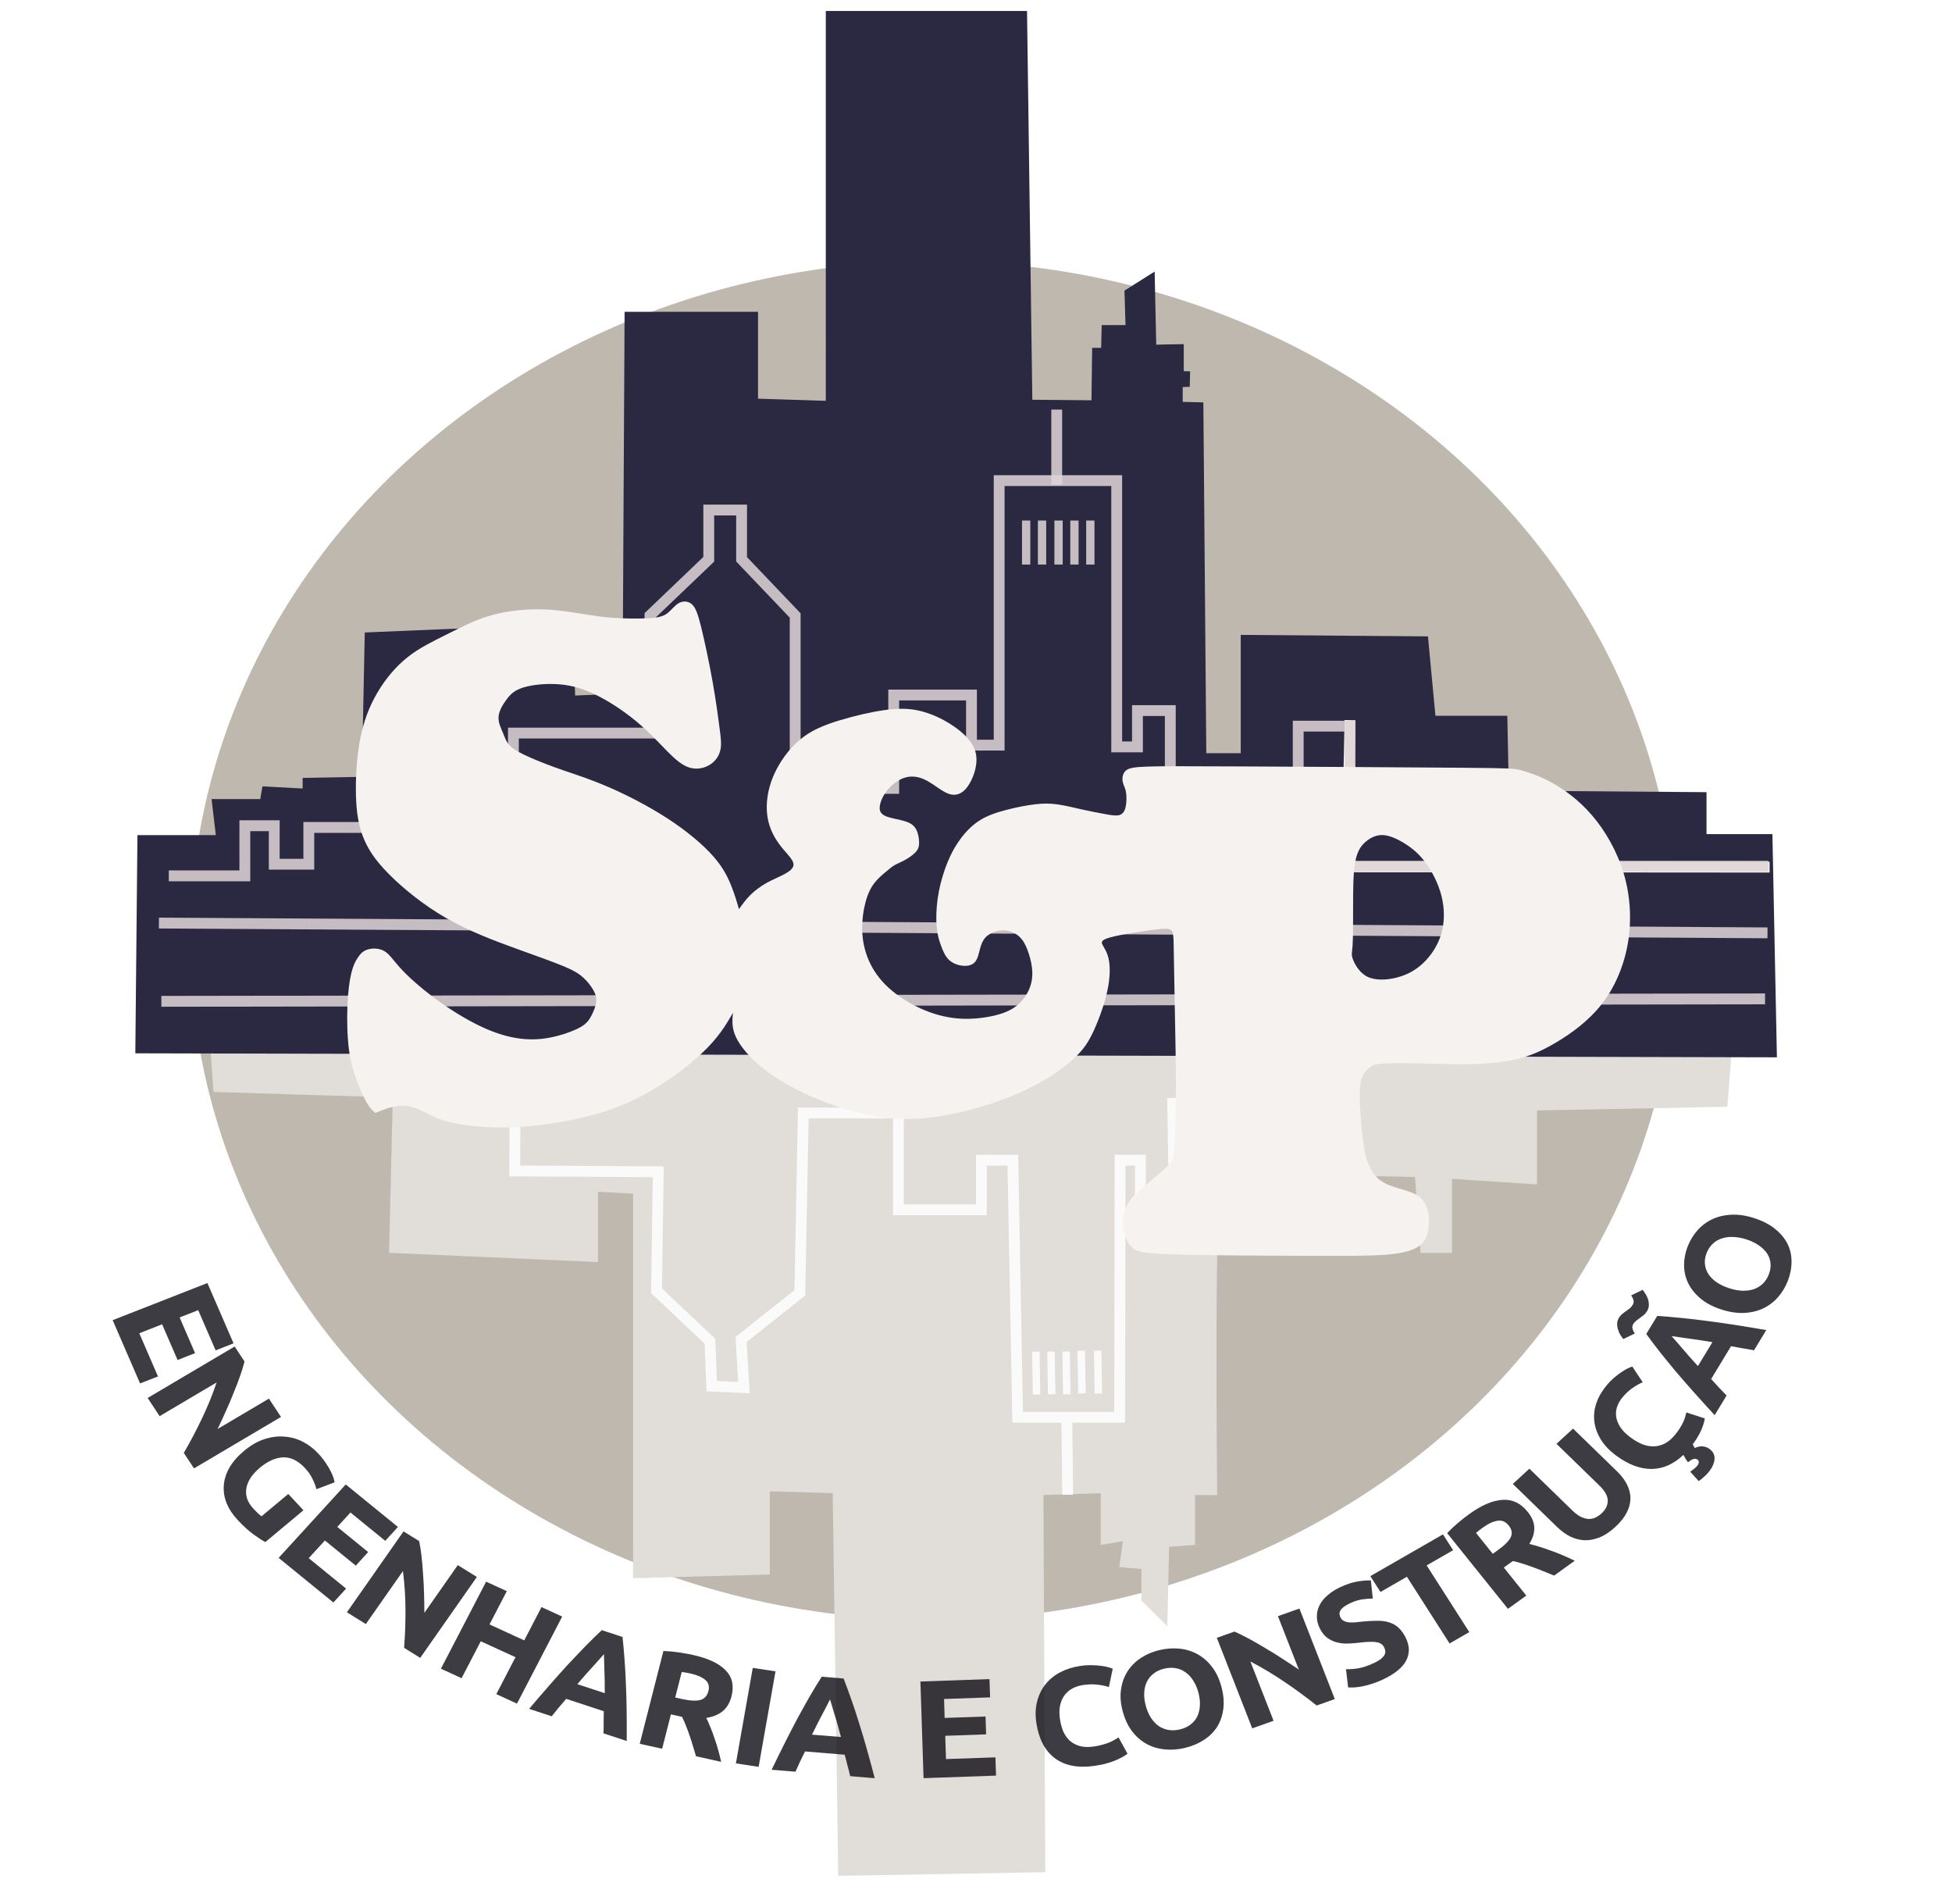 <?xml version="1.0" encoding="UTF-8" standalone="no"?>
<svg
   xmlns:dc="http://purl.org/dc/elements/1.1/"
   xmlns:cc="http://creativecommons.org/ns#"
   xmlns:rdf="http://www.w3.org/1999/02/22-rdf-syntax-ns#"
   xmlns:svg="http://www.w3.org/2000/svg"
   xmlns="http://www.w3.org/2000/svg"
   viewBox="0 0 360 351"
   height="351"
   width="360"
   id="svg910"
   version="1.1">
  <defs
     id="defs914">
    <filter
       id="filter8507"
       style="color-interpolation-filters:sRGB;">
      <feFlood
         id="feFlood8497"
         result="flood"
         flood-color="rgb(0,0,0)"
         flood-opacity="0.498" />
      <feComposite
         id="feComposite8499"
         result="composite1"
         operator="in"
         in2="SourceGraphic"
         in="flood" />
      <feGaussianBlur
         id="feGaussianBlur8501"
         result="blur"
         stdDeviation="3"
         in="composite1" />
      <feOffset
         id="feOffset8503"
         result="offset"
         dy="1"
         dx="2" />
      <feComposite
         id="feComposite8505"
         result="composite2"
         operator="over"
         in2="offset"
         in="SourceGraphic" />
    </filter>
  </defs>
  <ellipse
     cx="172.157"
     cy="173.423"
     rx="137.088"
     ry="125.292"
     id="path5378"
     style="opacity:1;fill:#bfb8af;fill-opacity:1;stroke:none;stroke-width:2;stroke-linecap:square;stroke-linejoin:miter;stroke-miterlimit:4;stroke-dasharray:none;stroke-opacity:1;paint-order:markers fill stroke" />
  <path
     id="path5229"
     d="m 38.589,190.244 0.78,11.096 33.068,1.023 -0.682,28.637 38.523,1.705 v -12.955 l 6.477,0.341 v 70.909 l 25.227,-0.682 v -15.341 l 11.591,0.341 1.023,70.569 38.182,-0.682 -0.341,-69.546 10.568,-0.341 v 9.546 l 4.091,-0.682 -0.682,4.773 4.091,0.341 v 5.795 l 4.773,4.773 0.341,-14.659 4.773,-0.341 v -9.205 h 4.091 c 0,0 -0.682,-59.318 1.023,-59.318 1.705,0 35.455,0.682 35.455,0.682 l 1.023,13.977 h 5.795 v -13.636 l 15.682,1.023 v -13.636 l 35.114,-0.682 0.89,-11.591"
     style="fill:#e1ddd9;fill-opacity:1;stroke:none;stroke-width:1px;stroke-linecap:butt;stroke-linejoin:miter;stroke-opacity:1" />
  <path
     id="path4623"
     d="m 24.957,194.216 0.391,-40.234 h 14.453 l -0.781,-6.641 h 8.984 l 0.391,-2.344 7.422,0.391 v -1.953 l 10.919,-0.195 0.534,-26.618 38.42,-1.613 0.379,13.241 8.744,-0.379 0.379,-70.374 h 24.609 v 16.016 l 12.5,0.391 V 2.028 h 37.109 l 0.977,71.68 10.908,0.098 0.127,-9.668 h 1.66 l 0.098,-4.199 h 4.395 l -0.195,-6.348 5.566,-3.516 0.293,13.477 5.078,-0.098 v 4.98 l 1.174,0.047 -0.073,2.841 -1.291,0.042 -0.006,2.734 3.809,0.098 0.541,64.69 h 6.353 v -21.821 l 34.527,0.276 1.381,14.639 h 13.258 l 0.276,13.811 36.46,0.276 v 7.734 h 12.153 l 0.829,41.156 z"
     style="fill:#2b2842;fill-opacity:1;stroke:none;stroke-width:1px;stroke-linecap:butt;stroke-linejoin:miter;stroke-opacity:1" />
  <g
     id="g5409">
    <path
       style="fill:none;stroke:#f9f5f2;stroke-width:2;stroke-linecap:square;stroke-linejoin:miter;stroke-miterlimit:4;stroke-dasharray:none;stroke-opacity:1"
       d="m 248.951,133.784 -0.207,10.261 -0.318,15.787 76.934,0.055"
       id="path5397" />
  </g>
  <g
     id="g5409-6"
     transform="matrix(1,0,0,-1,0.977,351.094)"
     style="stroke:#fbfafa;stroke-opacity:1">
    <g
       id="g5395-8"
       transform="translate(-8.116,-0.451)"
       style="stroke:#fbfafa;stroke-opacity:1">
      <g
         transform="translate(7.834,-1.86)"
         id="g5385-1"
         style="stroke:#fbfafa;stroke-opacity:1">
        <g
           id="g5615"
           style="stroke:#fbfafa;stroke-opacity:1">
          <path
             style="fill:none;stroke:#fbfafa;stroke-width:2;stroke-linecap:butt;stroke-linejoin:miter;stroke-miterlimit:4;stroke-dasharray:none;stroke-opacity:1"
             d="m 102.208,158.439 -0.144,-22.795 26.476,-0.159 -0.319,-21.94 9.853,-9.303 0.319,-8.289 5.948,-0.264 -0.528,8.872 10.84,8.608 0.638,33.156 h 17.535 v -17.853 h 15.303 v 9.146 l 5.809,0.006 0.886,-47.409 h 18.81 l 0.077,47.409 h 3.748 v -5.645 l 6.212,-0.039 -0.264,17.161"
             id="path5269-0"
             transform="translate(-7.834,1.86)" />
          <path
             style="fill:none;stroke:#fbfafa;stroke-width:2;stroke-linecap:butt;stroke-linejoin:miter;stroke-miterlimit:4;stroke-dasharray:none;stroke-opacity:1"
             d="m 204.051,75.934 -0.159,13.709"
             id="path5275-2"
             transform="translate(-7.834,1.86)" />
          <path
             id="path5275-7-0"
             d="m 190.474,96.275 -0.131,7.882"
             style="fill:none;stroke:#fbfafa;stroke-width:1.374;stroke-linecap:butt;stroke-linejoin:miter;stroke-miterlimit:4;stroke-dasharray:none;stroke-opacity:1" />
          <path
             id="path5275-7-5-5"
             d="m 193.264,96.315 -0.131,7.882"
             style="fill:none;stroke:#fbfafa;stroke-width:1.374;stroke-linecap:butt;stroke-linejoin:miter;stroke-miterlimit:4;stroke-dasharray:none;stroke-opacity:1" />
          <path
             id="path5275-7-5-3-1"
             d="m 196.053,96.315 -0.131,7.882"
             style="fill:none;stroke:#fbfafa;stroke-width:1.374;stroke-linecap:butt;stroke-linejoin:miter;stroke-miterlimit:4;stroke-dasharray:none;stroke-opacity:1" />
          <path
             id="path5275-7-5-3-5-1"
             d="m 198.843,96.475 -0.131,7.882"
             style="fill:none;stroke:#fbfafa;stroke-width:1.374;stroke-linecap:butt;stroke-linejoin:miter;stroke-miterlimit:4;stroke-dasharray:none;stroke-opacity:1" />
          <path
             id="path5275-7-5-3-5-6-0"
             d="M 201.872,96.475 201.741,104.357"
             style="fill:none;stroke:#fbfafa;stroke-width:1.374;stroke-linecap:butt;stroke-linejoin:miter;stroke-miterlimit:4;stroke-dasharray:none;stroke-opacity:1" />
        </g>
      </g>
    </g>
  </g>
  <g
     id="g5638"
     style="stroke:#ddd5d5;stroke-opacity:0.865">
    <path
       style="fill:none;fill-opacity:1;stroke:#ddd5d5;stroke-width:2;stroke-linecap:butt;stroke-linejoin:miter;stroke-miterlimit:4;stroke-dasharray:none;stroke-opacity:0.865"
       d="m 29.306,170.203 296.669,1.803"
       id="path5271" />
    <path
       style="fill:none;fill-opacity:1;stroke:#ddd5d5;stroke-width:2;stroke-linecap:butt;stroke-linejoin:miter;stroke-miterlimit:4;stroke-dasharray:none;stroke-opacity:0.865"
       d="M 325.524,184.18 29.757,184.631"
       id="path5273" />
    <g
       id="g5625"
       style="stroke:#ddd5d5;stroke-opacity:0.865">
      <g
         transform="translate(-0.789)"
         id="g5576"
         style="stroke:#ddd5d5;stroke-opacity:0.865">
        <path
           style="fill:none;stroke:#ddd5d5;stroke-width:2;stroke-linecap:butt;stroke-linejoin:miter;stroke-miterlimit:4;stroke-dasharray:none;stroke-opacity:0.865"
           d="M 195.675,75.522 V 89.386"
           id="path5477" />
        <path
           style="fill:none;stroke:#ddd5d5;stroke-width:1.53;stroke-linecap:butt;stroke-linejoin:miter;stroke-miterlimit:4;stroke-dasharray:none;stroke-opacity:0.865"
           d="m 190.039,95.98 v 8.116"
           id="path5477-0" />
        <path
           style="fill:none;stroke:#ddd5d5;stroke-width:1.53;stroke-linecap:butt;stroke-linejoin:miter;stroke-miterlimit:4;stroke-dasharray:none;stroke-opacity:0.865"
           d="M 192.97,95.979 V 104.095"
           id="path5477-0-7" />
        <path
           style="fill:none;stroke:#ddd5d5;stroke-width:1.53;stroke-linecap:butt;stroke-linejoin:miter;stroke-miterlimit:4;stroke-dasharray:none;stroke-opacity:0.865"
           d="M 196.013,95.979 V 104.095"
           id="path5477-0-7-5" />
        <path
           style="fill:none;stroke:#ddd5d5;stroke-width:1.53;stroke-linecap:butt;stroke-linejoin:miter;stroke-miterlimit:4;stroke-dasharray:none;stroke-opacity:0.865"
           d="M 198.944,95.979 V 104.095"
           id="path5477-0-7-5-8" />
        <path
           style="fill:none;stroke:#ddd5d5;stroke-width:1.53;stroke-linecap:butt;stroke-linejoin:miter;stroke-miterlimit:4;stroke-dasharray:none;stroke-opacity:0.865"
           d="M 201.875,95.979 V 104.095"
           id="path5477-0-7-5-8-7" />
      </g>
      <path
         id="path5475"
         d="M 31.128,161.495 H 45.155 v -9.245 h 5.42 v 7.101 h 6.376 v -6.782 h 37.735 v -17.402 l 25.186,4.8e-4 V 113.487 l 10.84,-10.361 v -9.086 h 6.057 v 9.086 l 9.883,10.361 v 31.881 h 18.172 v -17.216 h 14.346 v 9.245 h 5.101 V 88.62 h 21.679 v 49.097 h 3.826 v -6.695 h 6.057 v 17.853 h 23.592 V 133.891 h 9.564 v 25.824 h 77.152"
         style="fill:none;fill-opacity:1;stroke:#ddd5d5;stroke-width:2;stroke-linecap:butt;stroke-linejoin:miter;stroke-miterlimit:4;stroke-dasharray:none;stroke-opacity:0.865" />
    </g>
  </g>
  <path
     id="path5596"
     d="M 124.477 109.924 C 124.075 109.884 123.663 109.965 123.291 110.15 C 122.548 110.522 121.961 111.319 121.324 111.877 C 120.687 112.434 119.996 112.754 118.588 112.914 C 117.18 113.074 115.054 113.073 113.248 113.02 C 111.442 112.966 109.954 112.861 108.041 112.596 C 106.128 112.33 103.788 111.904 101.637 111.639 C 99.485 111.373 97.52 111.266 95.209 111.398 C 92.898 111.531 90.239 111.903 87.689 112.727 C 85.14 113.55 82.696 114.827 80.252 116.049 C 77.808 117.271 75.362 118.44 73.184 120.166 C 71.005 121.892 69.093 124.178 67.605 126.701 C 66.118 129.225 65.054 131.988 64.416 135.309 C 63.778 138.629 63.567 142.509 63.646 145.617 C 63.726 148.725 64.094 151.048 64.945 153.262 C 65.797 155.475 67.126 157.547 69.703 160.15 C 72.28 162.754 76.105 165.89 80.383 168.334 C 84.661 170.778 89.39 172.531 93.27 173.939 C 97.149 175.348 100.241 176.432 102.148 177.244 C 104.056 178.057 104.906 178.641 105.623 179.305 C 106.34 179.969 106.925 180.715 107.35 181.432 C 107.774 182.148 108.04 182.84 107.961 183.689 C 107.881 184.539 107.456 185.55 107.031 186.346 C 106.607 187.142 106.18 187.727 105.145 188.338 C 104.109 188.949 102.461 189.587 100.682 190.039 C 98.902 190.491 96.988 190.757 94.836 190.598 C 92.684 190.438 90.293 189.853 87.609 188.684 C 84.926 187.515 81.951 185.761 79.188 183.795 C 76.424 181.829 73.875 179.652 72.254 177.951 C 70.633 176.25 69.941 175.026 68.959 174.416 C 67.977 173.806 66.7 173.805 65.824 174.07 C 64.949 174.335 64.469 174.868 64.018 175.531 C 63.566 176.195 63.142 176.993 62.797 178.4 C 62.451 179.808 62.184 181.829 62.078 184.406 C 61.972 186.983 62.026 190.119 62.371 192.643 C 62.716 195.166 63.353 197.08 63.99 198.727 C 64.628 200.374 65.266 201.754 65.824 202.631 C 66.382 203.508 66.865 203.884 67.049 204.068 C 67.233 204.253 67.128 204.252 68.111 203.854 C 69.094 203.455 71.166 202.658 73.105 202.924 C 75.044 203.19 76.85 204.517 79.162 205.367 C 81.474 206.218 84.288 206.589 87.211 206.775 C 90.134 206.961 93.163 206.963 97.627 206.432 C 102.091 205.9 107.986 204.837 113.486 202.445 C 118.986 200.054 124.12 196.311 127.318 193.32 C 130.517 190.33 131.846 188.045 133.174 185.762 C 133.046 187.127 132.917 188.493 133.723 190.217 C 134.528 191.94 136.267 194.02 138.705 195.967 C 141.143 197.914 144.279 199.728 147.908 201.297 C 151.537 202.866 155.657 204.188 159.627 204.85 C 163.597 205.511 167.412 205.511 171.986 204.717 C 176.561 203.923 181.889 202.335 186.18 200.426 C 190.471 198.516 193.719 196.289 195.818 194.398 C 197.917 192.507 198.862 190.958 199.826 188.803 C 200.79 186.648 201.772 183.89 202.264 181.508 C 202.755 179.126 202.756 177.122 202.453 175.762 C 202.151 174.401 201.547 173.686 201.301 173.137 C 201.054 172.587 201.168 172.208 203.398 171.68 C 205.629 171.151 209.988 170.468 212.174 170.299 C 214.36 170.129 214.396 170.47 214.453 173.135 C 214.51 175.8 214.585 180.791 214.68 185.742 C 214.774 190.693 214.888 195.607 214.869 200.086 C 214.85 204.564 214.699 208.625 214.529 210.791 C 214.36 212.957 214.17 213.259 213.244 214.109 C 212.318 214.96 210.654 216.36 209.256 217.531 C 207.858 218.702 206.724 219.647 206.006 220.932 C 205.288 222.216 204.986 223.843 205.137 225.299 C 205.288 226.754 205.907 228.07 206.656 228.887 C 207.405 229.703 208.311 230.081 214.416 230.289 C 220.521 230.497 231.821 230.534 239.25 230.553 C 246.679 230.572 250.23 230.573 252.896 230.402 C 255.563 230.232 257.336 229.891 258.604 229.361 C 259.871 228.832 260.626 228.114 261.061 227.018 C 261.495 225.921 261.609 224.449 261.477 223.201 C 261.344 221.954 260.964 220.932 260.322 220.195 C 259.68 219.459 258.773 219.005 257.432 218.57 C 256.09 218.136 254.314 217.721 253.047 216.965 C 251.78 216.209 251.026 215.112 250.496 213.939 C 249.967 212.767 249.655 211.484 249.395 209.518 C 249.134 207.551 248.907 204.831 248.812 202.676 C 248.718 200.52 248.756 198.936 249.115 197.857 C 249.475 196.779 250.153 196.213 250.627 195.834 C 251.101 195.455 251.367 195.267 252.633 195.154 C 253.899 195.041 256.165 195.002 259.02 195.059 C 261.874 195.115 265.312 195.266 268.525 195.229 C 271.739 195.191 274.724 194.965 277.352 194.379 C 279.979 193.793 282.247 192.847 285.006 191.207 C 287.765 189.567 291.013 187.234 293.461 184.074 C 295.909 180.914 297.575 176.884 298.256 172.709 C 298.937 168.534 298.671 164.124 297.449 160.033 C 296.227 155.942 294.049 152.168 291.578 149.299 C 289.108 146.43 286.342 144.464 283.979 143.189 C 281.615 141.915 279.647 141.328 278.453 141.01 C 277.26 140.692 276.833 140.638 267.109 140.559 C 257.386 140.479 238.359 140.373 227.018 140.32 C 215.676 140.267 212.005 140.266 209.643 140.346 C 207.28 140.425 206.217 140.586 205.633 141.09 C 205.049 141.594 204.941 142.444 205.047 143.082 C 205.153 143.72 205.498 144.18 205.645 144.959 C 205.791 145.738 205.791 146.911 205.605 147.76 C 205.42 148.609 205.023 149.176 204.318 149.318 C 203.614 149.46 202.551 149.248 201.436 149.035 C 200.32 148.823 199.149 148.61 197.715 148.291 C 196.28 147.972 194.529 147.534 193.094 147.328 C 191.658 147.122 190.436 147.121 188.869 147.307 C 187.302 147.493 185.387 147.866 183.555 148.344 C 181.722 148.822 179.967 149.407 178.453 150.416 C 176.939 151.425 175.664 152.859 174.654 154.373 C 173.645 155.887 172.88 157.526 172.279 159.23 C 171.679 160.935 171.187 162.846 170.928 164.707 C 170.668 166.568 170.615 168.483 170.748 169.943 C 170.881 171.404 171.2 172.412 171.572 173.422 C 171.944 174.431 172.37 175.441 173.141 176.105 C 173.912 176.77 175.025 177.09 175.982 177.09 C 176.94 177.09 177.736 176.77 178.188 175.787 C 178.639 174.804 178.745 173.159 179.543 172.096 C 180.341 171.033 181.892 170.533 183.082 170.543 C 184.272 170.553 185.23 171.032 185.92 171.643 C 186.61 172.253 187.035 172.999 187.434 174.008 C 187.832 175.017 188.203 176.293 188.336 177.541 C 188.469 178.789 188.364 180.012 187.859 181.26 C 187.355 182.508 186.45 183.784 185.176 184.688 C 183.901 185.591 182.254 186.121 180.395 186.467 C 178.535 186.812 176.461 186.972 174.336 186.76 C 172.211 186.547 170.032 185.963 167.854 184.98 C 165.675 183.998 163.496 182.615 161.822 181.074 C 160.148 179.533 158.98 177.833 158.209 176.053 C 157.438 174.272 157.066 172.404 157.014 170.549 C 156.962 168.693 157.226 166.835 157.625 165.346 C 158.024 163.857 158.555 162.744 159.246 161.84 C 159.937 160.936 160.785 160.247 161.424 159.715 C 162.062 159.183 162.487 158.81 162.992 158.518 C 163.497 158.225 164.08 158.015 164.771 157.643 C 165.463 157.27 166.258 156.74 166.764 156.234 C 167.269 155.729 167.481 155.25 167.508 154.506 C 167.534 153.762 167.376 152.753 167.004 152.01 C 166.632 151.266 166.046 150.787 164.957 150.441 C 163.868 150.096 162.277 149.885 161.346 149.486 C 160.415 149.087 160.149 148.503 160.256 147.652 C 160.362 146.801 160.84 145.686 161.664 144.676 C 162.488 143.666 163.656 142.764 164.852 142.393 C 166.047 142.021 167.27 142.181 168.412 142.686 C 169.554 143.19 170.615 144.039 171.572 144.65 C 172.529 145.262 173.378 145.634 174.256 145.527 C 175.133 145.421 176.036 144.835 176.859 143.4 C 177.683 141.965 178.427 139.682 177.922 137.717 C 177.417 135.751 175.664 134.102 173.725 132.801 C 171.786 131.499 169.658 130.543 167.613 130.064 C 165.568 129.586 163.603 129.586 161.133 129.932 C 158.663 130.277 155.685 130.968 152.949 131.791 C 150.214 132.614 147.716 133.572 145.564 135.352 C 143.413 137.131 141.604 139.736 140.568 142.232 C 139.532 144.729 139.261 147.178 139.477 149.115 C 139.692 151.052 140.383 152.593 141.127 153.789 C 141.871 154.985 142.667 155.836 143.305 156.58 C 143.942 157.324 144.421 157.961 144.342 158.545 C 144.262 159.128 143.625 159.661 142.695 160.166 C 141.766 160.671 140.542 161.15 139.4 161.787 C 138.259 162.424 137.193 163.221 136.355 164.055 C 135.518 164.888 134.904 165.76 134.289 166.633 C 133.917 165.357 133.545 164.081 132.934 162.514 C 132.322 160.946 131.473 159.086 129.561 156.908 C 127.648 154.73 124.671 152.234 121.164 149.949 C 117.657 147.665 113.62 145.592 110.246 144.131 C 106.873 142.67 104.161 141.818 101.85 141.021 C 99.539 140.225 97.579 139.462 95.955 138.754 C 94.331 138.046 92.952 137.356 92.154 136.611 C 91.356 135.867 91.143 135.071 90.771 134.168 C 90.399 133.265 89.867 132.254 89.947 131.164 C 90.027 130.074 90.718 128.908 91.436 127.951 C 92.153 126.994 92.898 126.251 94.572 125.746 C 96.246 125.242 98.848 124.975 101.266 125.188 C 103.683 125.4 105.916 126.091 108.439 127.393 C 110.963 128.694 113.78 130.607 116.197 132.732 C 118.615 134.858 120.633 137.196 122.201 138.631 C 123.769 140.066 124.883 140.597 126 140.703 C 127.117 140.809 128.23 140.491 129.107 139.879 C 129.985 139.267 130.598 138.401 130.85 137.32 C 131.101 136.24 130.941 135.017 130.676 132.998 C 130.41 130.979 130.039 128.164 129.428 124.736 C 128.817 121.309 127.966 117.271 127.328 114.693 C 126.69 112.115 126.265 111 125.602 110.416 C 125.27 110.124 124.879 109.964 124.477 109.924 z M 253.18 152.988 C 254.388 153.083 255.787 153.725 257.109 154.557 C 258.432 155.388 259.681 156.41 260.891 158.035 C 262.1 159.66 263.271 161.891 263.857 164.234 C 264.443 166.578 264.443 169.033 263.801 171.207 C 263.158 173.381 261.874 175.27 260.418 176.631 C 258.962 177.992 257.337 178.823 255.484 179.277 C 253.631 179.731 251.556 179.807 250.1 179.051 C 248.644 178.294 247.811 176.707 247.49 175.818 C 247.17 174.93 247.359 174.741 247.453 173.305 C 247.547 171.868 247.547 169.185 247.547 166.219 C 247.547 163.252 247.546 159.999 247.943 157.883 C 248.341 155.766 249.136 154.784 250.043 154.066 C 250.95 153.349 251.971 152.894 253.18 152.988 z "
     style="fill:#f6f2ef;stroke:none;stroke-width:3;stroke-linecap:butt;stroke-linejoin:round;stroke-opacity:1;stroke-miterlimit:4;stroke-dasharray:none;fill-opacity:1;paint-order:stroke markers fill;filter:url(#filter8507)" />
  <g
     transform="matrix(1.021,-0.023,0.024,0.965,456.553,-65.668)"
     id="g5767">
    <g
       id="text7680"
       style="font-style:normal;font-variant:normal;font-weight:bold;font-stretch:normal;font-size:26.667px;line-height:0;font-family:Ubuntu;-inkscape-font-specification:'Ubuntu Bold';letter-spacing:0px;word-spacing:0px;fill:#0b0a11;fill-opacity:0.791;stroke:none"
       transform="matrix(0.999,-0.056,0.05,0.998,-861.604,147.964)"
       aria-label="ENGENHARIA E CONSTRUÇÃO">
      <path
         id="path8521"
         style="font-style:normal;font-variant:normal;font-weight:bold;font-stretch:normal;font-size:26.667px;line-height:20.623px;font-family:Ubuntu;-inkscape-font-specification:'Ubuntu Bold';fill:#0b0a11;fill-opacity:0.791"
         d="m 418.634,185.806 17.575,-5.712 3.857,11.869 -3.322,1.08 -2.572,-7.913 -3.449,1.121 2.283,7.025 -3.246,1.055 -2.283,-7.025 -4.235,1.376 2.761,8.496 -3.322,1.08 z" />
      <path
         id="path8523"
         style="font-style:normal;font-variant:normal;font-weight:bold;font-stretch:normal;font-size:26.667px;line-height:20.623px;font-family:Ubuntu;-inkscape-font-specification:'Ubuntu Bold';fill:#0b0a11;fill-opacity:0.791"
         d="m 429.577,212.124 q 1.987,-3.052 3.767,-6.327 1.78,-3.275 3.129,-6.626 l -10.733,5.601 -1.9,-3.641 16.383,-8.55 1.567,3.002 q -0.373,1.187 -1.014,2.725 -0.641,1.538 -1.436,3.186 -0.758,1.659 -1.647,3.356 -0.865,1.685 -1.698,3.202 l 9.669,-5.046 1.912,3.664 -16.383,8.55 z" />
      <path
         id="path8525"
         style="font-style:normal;font-variant:normal;font-weight:bold;font-stretch:normal;font-size:26.667px;line-height:20.623px;font-family:Ubuntu;-inkscape-font-specification:'Ubuntu Bold';fill:#0b0a11;fill-opacity:0.791"
         d="m 451.197,216.787 q -1.751,-2.32 -3.837,-2.382 -2.048,-0.058 -4.283,1.63 -1.085,0.819 -1.786,1.75 -0.68,0.914 -0.933,1.907 -0.253,0.993 -0.036,2.032 0.238,1.023 1.009,2.045 0.418,0.553 0.728,0.92 0.327,0.388 0.615,0.638 l 5.129,-3.872 2.507,3.32 -7.3,5.511 q -0.684,-0.419 -1.936,-1.546 -1.273,-1.111 -2.735,-3.047 -1.253,-1.66 -1.771,-3.408 -0.502,-1.726 -0.246,-3.423 0.256,-1.697 1.28,-3.305 1.04,-1.587 2.871,-2.969 1.852,-1.398 3.711,-1.9 1.86,-0.502 3.594,-0.241 1.755,0.245 3.279,1.2 1.539,0.976 2.696,2.509 0.787,1.043 1.265,1.985 0.515,0.948 0.773,1.688 0.296,0.746 0.393,1.273 0.114,0.549 0.136,0.8 l -3.383,1.051 q -0.152,-0.954 -0.572,-2.041 -0.382,-1.081 -1.169,-2.124 z" />
      <path
         id="path8527"
         style="font-style:normal;font-variant:normal;font-weight:bold;font-stretch:normal;font-size:26.667px;line-height:20.623px;font-family:Ubuntu;-inkscape-font-specification:'Ubuntu Bold';fill:#0b0a11;fill-opacity:0.791"
         d="m 445.173,233.497 13.107,-13.027 8.798,8.852 -2.478,2.463 -5.865,-5.901 -2.572,2.557 5.207,5.239 -2.421,2.406 -5.207,-5.239 -3.159,3.139 6.298,6.336 -2.478,2.463 z" />
      <path
         id="path8529"
         style="font-style:normal;font-variant:normal;font-weight:bold;font-stretch:normal;font-size:26.667px;line-height:20.623px;font-family:Ubuntu;-inkscape-font-specification:'Ubuntu Bold';fill:#0b0a11;fill-opacity:0.791"
         d="m 466.494,252.448 q 0.534,-3.602 0.786,-7.321 0.253,-3.719 0.083,-7.328 l -7.421,9.565 -3.245,-2.517 11.328,-14.601 2.676,2.076 q 0.156,1.235 0.214,2.9 0.058,1.665 0.023,3.494 0.002,1.824 -0.098,3.738 -0.084,1.892 -0.209,3.618 l 6.686,-8.617 3.266,2.534 -11.328,14.601 z" />
      <path
         id="path8531"
         style="font-style:normal;font-variant:normal;font-weight:bold;font-stretch:normal;font-size:26.667px;line-height:20.623px;font-family:Ubuntu;-inkscape-font-specification:'Ubuntu Bold';fill:#0b0a11;fill-opacity:0.791"
         d="m 491.798,246.662 3.587,2.107 -9.358,15.936 -3.587,-2.107 3.97,-6.761 -6.025,-3.538 -3.97,6.761 -3.587,-2.107 9.358,-15.936 3.587,2.107 -3.578,6.094 6.025,3.538 z" />
      <path
         id="path8533"
         style="font-style:normal;font-variant:normal;font-weight:bold;font-stretch:normal;font-size:26.667px;line-height:20.623px;font-family:Ubuntu;-inkscape-font-specification:'Ubuntu Bold';fill:#0b0a11;fill-opacity:0.791"
         d="m 501.178,271.613 q 0.118,-0.997 0.185,-2.075 0.091,-1.067 0.182,-2.134 l -6.59,-2.901 q -0.726,0.788 -1.476,1.565 -0.726,0.788 -1.381,1.548 l -3.954,-1.74 q 2.155,-2.315 4.03,-4.257 1.875,-1.943 3.583,-3.638 1.732,-1.685 3.319,-3.172 1.622,-1.5 3.25,-2.882 l 3.637,1.601 q 0.056,2.123 0.045,4.332 -3.6e-4,2.185 -0.097,4.59 -0.073,2.415 -0.239,5.11 -0.166,2.695 -0.418,5.847 z m 1.195,-15.091 q -0.283,0.312 -0.807,0.84 -0.523,0.527 -1.206,1.217 -0.683,0.69 -1.514,1.519 -0.807,0.84 -1.681,1.766 l 4.808,2.117 q 0.093,-1.27 0.167,-2.432 0.074,-1.162 0.098,-2.142 0.048,-0.97 0.083,-1.712 0.035,-0.742 0.05,-1.173 z" />
      <path
         id="path8535"
         style="font-style:normal;font-variant:normal;font-weight:bold;font-stretch:normal;font-size:26.667px;line-height:20.623px;font-family:Ubuntu;-inkscape-font-specification:'Ubuntu Bold';fill:#0b0a11;fill-opacity:0.791"
         d="m 518.425,257.977 q 3.961,1.27 5.613,3.368 1.66,2.072 0.707,5.043 -0.594,1.854 -1.832,2.745 -1.204,0.874 -3.016,1.021 0.322,0.831 0.629,1.882 0.315,1.025 0.573,2.144 0.291,1.101 0.499,2.288 0.216,1.161 0.363,2.273 l -4.444,-1.425 q -0.206,-1.018 -0.429,-2.07 -0.198,-1.043 -0.462,-2.052 -0.239,-1.001 -0.511,-1.9 -0.264,-0.925 -0.576,-1.697 l -1.955,-0.627 -2.06,6.425 -3.961,-1.27 5.561,-17.344 q 1.376,0.161 2.78,0.499 1.429,0.346 2.521,0.696 z m -0.854,3.451 q -0.432,-0.138 -0.795,-0.227 -0.338,-0.08 -0.651,-0.153 l -1.531,4.774 1.117,0.358 q 2.235,0.716 3.379,0.467 1.144,-0.249 1.576,-1.595 0.415,-1.295 -0.404,-2.146 -0.786,-0.868 -2.69,-1.479 z" />
      <path
         id="path8537"
         style="font-style:normal;font-variant:normal;font-weight:bold;font-stretch:normal;font-size:26.667px;line-height:20.623px;font-family:Ubuntu;-inkscape-font-specification:'Ubuntu Bold';fill:#0b0a11;fill-opacity:0.791"
         d="m 528.97,261.293 4.042,0.985 -4.377,17.954 -4.042,-0.985 z" />
      <path
         id="path8539"
         style="font-style:normal;font-variant:normal;font-weight:bold;font-stretch:normal;font-size:26.667px;line-height:20.623px;font-family:Ubuntu;-inkscape-font-specification:'Ubuntu Bold';fill:#0b0a11;fill-opacity:0.791"
         d="m 544.981,283.33 q -0.13,-0.995 -0.331,-2.056 -0.174,-1.057 -0.348,-2.113 l -7.101,-1.192 q -0.51,0.942 -1.046,1.88 -0.51,0.942 -0.958,1.84 l -4.26,-0.715 q 1.52,-2.773 2.86,-5.117 1.34,-2.344 2.579,-4.407 1.265,-2.059 2.438,-3.89 1.203,-1.853 2.442,-3.592 l 3.919,0.658 q 0.576,2.044 1.109,4.188 0.537,2.118 1.034,4.473 0.523,2.359 1.024,5.012 0.501,2.653 1.032,5.771 z m -2.552,-14.922 q -0.198,0.372 -0.575,1.012 -0.378,0.64 -0.87,1.476 -0.492,0.837 -1.094,1.844 -0.575,1.012 -1.195,2.125 l 5.181,0.87 q -0.222,-1.254 -0.436,-2.399 -0.213,-1.144 -0.432,-2.1 -0.192,-0.952 -0.34,-1.679 -0.148,-0.728 -0.24,-1.149 z" />
      <path
         id="path8541"
         style="font-style:normal;font-variant:normal;font-weight:bold;font-stretch:normal;font-size:26.667px;line-height:20.623px;font-family:Ubuntu;-inkscape-font-specification:'Ubuntu Bold';fill:#0b0a11;fill-opacity:0.791"
         d="m 558.161,284.768 0.791,-18.463 12.469,0.534 -0.15,3.49 -8.312,-0.356 -0.155,3.623 7.38,0.316 -0.146,3.41 -7.38,-0.316 -0.191,4.449 8.925,0.382 -0.15,3.49 z" />
      <path
         id="path8543"
         style="font-style:normal;font-variant:normal;font-weight:bold;font-stretch:normal;font-size:26.667px;line-height:20.623px;font-family:Ubuntu;-inkscape-font-specification:'Ubuntu Bold';fill:#0b0a11;fill-opacity:0.791"
         d="m 589.149,284.886 q -4.495,0.329 -7.045,-1.998 -2.523,-2.329 -2.86,-6.93 -0.167,-2.287 0.42,-4.122 0.586,-1.861 1.746,-3.176 1.159,-1.341 2.841,-2.106 1.682,-0.765 3.703,-0.913 1.17,-0.086 2.141,0.03 0.969,0.089 1.705,0.276 0.734,0.16 1.23,0.365 0.496,0.204 0.719,0.322 l -0.952,3.439 q -0.884,-0.39 -2.051,-0.625 -1.14,-0.237 -2.577,-0.132 -0.957,0.07 -1.865,0.457 -0.881,0.385 -1.546,1.156 -0.641,0.742 -0.985,1.89 -0.344,1.148 -0.227,2.744 0.093,1.277 0.441,2.374 0.372,1.069 1.042,1.822 0.697,0.751 1.742,1.156 1.044,0.378 2.48,0.273 0.904,-0.066 1.615,-0.225 0.71,-0.159 1.259,-0.333 0.547,-0.2 0.959,-0.418 0.412,-0.217 0.746,-0.402 l 1.387,3.241 q -0.839,0.596 -2.403,1.138 -1.565,0.542 -3.666,0.696 z" />
      <path
         id="path8545"
         style="font-style:normal;font-variant:normal;font-weight:bold;font-stretch:normal;font-size:26.667px;line-height:20.623px;font-family:Ubuntu;-inkscape-font-specification:'Ubuntu Bold';fill:#0b0a11;fill-opacity:0.791"
         d="m 599.167,274.111 q 0.23,1.34 0.731,2.364 0.527,1.019 1.267,1.704 0.762,0.654 1.727,0.921 0.966,0.267 2.122,0.069 1.13,-0.194 1.952,-0.768 0.848,-0.578 1.321,-1.444 0.495,-0.897 0.626,-2.029 0.157,-1.136 -0.073,-2.477 -0.23,-1.34 -0.757,-2.359 -0.505,-1.05 -1.267,-1.704 -0.74,-0.685 -1.732,-0.947 -0.966,-0.267 -2.096,-0.073 -1.156,0.199 -1.973,0.799 -0.821,0.574 -1.317,1.471 -0.474,0.866 -0.626,2.029 -0.13,1.132 0.095,2.446 z m 13.903,-2.387 q 0.402,2.339 -0.001,4.248 -0.381,1.878 -1.382,3.295 -1.006,1.39 -2.584,2.284 -1.552,0.889 -3.471,1.218 -1.866,0.32 -3.626,2.8e-4 -1.76,-0.32 -3.198,-1.291 -1.443,-0.997 -2.455,-2.636 -1.017,-1.665 -1.418,-4.004 -0.402,-2.339 0.032,-4.226 0.429,-1.914 1.457,-3.335 1.054,-1.426 2.58,-2.31 1.552,-0.889 3.365,-1.2 1.866,-0.32 3.626,-2.8e-4 1.76,0.32 3.202,1.317 1.443,0.997 2.459,2.662 1.012,1.639 1.414,3.978 z" />
      <path
         id="path8547"
         style="font-style:normal;font-variant:normal;font-weight:bold;font-stretch:normal;font-size:26.667px;line-height:20.623px;font-family:Ubuntu;-inkscape-font-specification:'Ubuntu Bold';fill:#0b0a11;fill-opacity:0.791"
         d="m 629.936,276.588 q -2.593,-2.557 -5.446,-4.956 -2.853,-2.399 -5.867,-4.391 l 3.342,11.636 -3.947,1.134 -5.101,-17.762 3.255,-0.935 q 1.089,0.603 2.467,1.539 1.379,0.936 2.834,2.044 1.474,1.075 2.959,2.285 1.478,1.185 2.798,2.304 l -3.011,-10.483 3.973,-1.141 5.101,17.762 z" />
      <path
         id="path8549"
         style="font-style:normal;font-variant:normal;font-weight:bold;font-stretch:normal;font-size:26.667px;line-height:20.623px;font-family:Ubuntu;-inkscape-font-specification:'Ubuntu Bold';fill:#0b0a11;fill-opacity:0.791"
         d="m 640.821,269.329 q 0.818,-0.324 1.29,-0.654 0.487,-0.365 0.72,-0.716 0.224,-0.376 0.22,-0.747 -0.004,-0.371 -0.161,-0.768 -0.334,-0.843 -1.343,-1.074 -1.019,-0.256 -3.208,-0.135 -0.961,0.036 -1.951,-0.002 -1,-0.063 -1.895,-0.368 -0.905,-0.33 -1.651,-0.981 -0.755,-0.676 -1.227,-1.866 -0.471,-1.19 -0.398,-2.309 0.063,-1.144 0.616,-2.137 0.553,-0.993 1.581,-1.802 1.018,-0.833 2.481,-1.413 1.736,-0.687 3.147,-0.816 1.412,-0.129 2.407,-0.007 l 0.092,3.491 q -0.866,-0.087 -1.867,-0.006 -0.986,0.046 -2.225,0.537 -1.388,0.55 -1.851,1.192 -0.448,0.608 -0.134,1.401 0.187,0.471 0.537,0.705 0.351,0.234 0.855,0.35 0.52,0.081 1.129,0.098 0.624,-0.018 1.357,-0.05 1.535,-0.034 2.723,0.069 1.178,0.078 2.078,0.468 0.925,0.38 1.591,1.12 0.666,0.74 1.157,1.98 0.952,2.405 -0.203,4.411 -1.166,1.982 -4.562,3.327 -1.141,0.452 -2.117,0.666 -0.966,0.239 -1.764,0.326 -0.773,0.077 -1.382,0.06 -0.584,-0.027 -1.01,-0.088 l -0.127,-3.506 q 0.935,0.117 2.189,0.022 1.268,-0.129 2.905,-0.777 z" />
      <path
         id="path8551"
         style="font-style:normal;font-variant:normal;font-weight:bold;font-stretch:normal;font-size:26.667px;line-height:20.623px;font-family:Ubuntu;-inkscape-font-specification:'Ubuntu Bold';fill:#0b0a11;fill-opacity:0.791"
         d="m 655.072,245.795 1.601,3.165 -4.973,2.516 6.741,13.325 -3.712,1.878 -6.741,-13.325 -4.973,2.516 -1.601,-3.165 z" />
      <path
         id="path8553"
         style="font-style:normal;font-variant:normal;font-weight:bold;font-stretch:normal;font-size:26.667px;line-height:20.623px;font-family:Ubuntu;-inkscape-font-specification:'Ubuntu Bold';fill:#0b0a11;fill-opacity:0.791"
         d="m 660.13,242.278 q 3.495,-2.256 6.165,-2.202 2.655,0.032 4.347,2.653 1.056,1.636 0.959,3.158 -0.089,1.485 -1.124,2.979 0.847,0.279 1.853,0.708 0.993,0.407 2.021,0.918 1.036,0.474 2.085,1.066 1.034,0.57 1.987,1.161 l -3.921,2.531 q -0.917,-0.487 -1.872,-0.982 -0.932,-0.509 -1.88,-0.945 -0.925,-0.45 -1.793,-0.811 -0.882,-0.383 -1.677,-0.631 l -1.725,1.114 3.659,5.668 -3.495,2.256 -9.877,-15.302 q 0.998,-0.962 2.15,-1.832 1.174,-0.885 2.138,-1.507 z m 2.125,2.85 q -0.381,0.246 -0.68,0.471 -0.277,0.21 -0.531,0.406 l 2.719,4.212 0.986,-0.636 q 1.972,-1.273 2.505,-2.315 0.533,-1.042 -0.233,-2.23 -0.738,-1.143 -1.915,-1.049 -1.17,0.057 -2.85,1.141 z" />
      <path
         id="path8555"
         style="font-style:normal;font-variant:normal;font-weight:bold;font-stretch:normal;font-size:26.667px;line-height:20.623px;font-family:Ubuntu;-inkscape-font-specification:'Ubuntu Bold';fill:#0b0a11;fill-opacity:0.791"
         d="m 686.177,246.88 q -1.496,1.246 -2.923,1.741 -1.444,0.474 -2.776,0.334 -1.328,-0.178 -2.53,-0.912 -1.198,-0.772 -2.239,-2.022 l -7.356,-8.831 3.196,-2.662 7.134,8.565 q 0.717,0.861 1.413,1.322 0.7,0.424 1.352,0.54 0.656,0.079 1.263,-0.15 0.628,-0.246 1.202,-0.724 1.168,-0.973 1.288,-2.287 0.14,-1.332 -1.293,-3.053 l -7.134,-8.565 3.196,-2.662 7.356,8.831 q 1.041,1.25 1.563,2.585 0.522,1.335 0.436,2.691 -0.103,1.335 -0.868,2.666 -0.765,1.331 -2.281,2.594 z" />
      <path
         id="path8557"
         style="font-style:normal;font-variant:normal;font-weight:bold;font-stretch:normal;font-size:26.667px;line-height:20.623px;font-family:Ubuntu;-inkscape-font-specification:'Ubuntu Bold';fill:#0b0a11;fill-opacity:0.791"
         d="m 701.295,232.242 q 0.085,0.223 0.169,0.408 0.084,0.185 0.146,0.315 0.891,-0.341 1.54,-0.18 0.649,0.161 1.101,0.575 0.943,0.865 0.75,2.062 -0.193,1.197 -1.311,2.416 -0.396,0.432 -0.872,0.793 -0.455,0.378 -0.97,0.703 l -1.386,-1.922 q 0.165,-0.102 0.568,-0.383 0.441,-0.283 0.765,-0.637 0.252,-0.275 0.315,-0.58 0.1,-0.306 -0.157,-0.578 -0.218,-0.236 -0.613,-0.2 -0.377,0.016 -0.89,0.378 l -0.275,0.182 q -0.164,-0.295 -0.37,-0.701 -0.169,-0.408 -0.336,-0.778 -2.857,2.445 -5.943,2.221 -3.106,-0.243 -6.192,-3.072 -1.69,-1.55 -2.521,-3.288 -0.85,-1.756 -0.907,-3.509 -0.077,-1.771 0.623,-3.481 0.7,-1.71 2.069,-3.204 0.793,-0.865 1.579,-1.446 0.767,-0.599 1.43,-0.968 0.644,-0.387 1.145,-0.578 0.501,-0.192 0.744,-0.259 l 1.666,3.155 q -0.911,0.323 -1.922,0.952 -0.993,0.609 -1.966,1.671 -0.649,0.708 -1.044,1.612 -0.377,0.885 -0.333,1.902 0.043,0.98 0.58,2.051 0.537,1.071 1.717,2.153 0.943,0.865 1.949,1.425 1.004,0.523 2.008,0.611 1.022,0.069 2.061,-0.354 1.019,-0.441 1.992,-1.502 0.613,-0.668 1.021,-1.271 0.408,-0.603 0.688,-1.106 0.261,-0.521 0.411,-0.962 0.151,-0.441 0.267,-0.804 l 3.232,1.407 q -0.169,0.894 -0.793,2.167 -0.626,1.235 -1.737,2.604 z" />
      <path
         id="path8559"
         style="font-style:normal;font-variant:normal;font-weight:bold;font-stretch:normal;font-size:26.667px;line-height:20.623px;font-family:Ubuntu;-inkscape-font-specification:'Ubuntu Bold';fill:#0b0a11;fill-opacity:0.791"
         d="m 713.635,215.209 q -0.959,-0.296 -2.008,-0.555 -1.033,-0.282 -2.067,-0.563 l -4.039,5.96 q 0.644,0.855 1.274,1.733 0.644,0.855 1.275,1.637 l -2.424,3.576 q -1.889,-2.536 -3.462,-4.73 -1.574,-2.194 -2.934,-4.179 -1.346,-2.007 -2.523,-3.836 -1.184,-1.865 -2.25,-3.715 l 2.229,-3.289 q 2.098,0.327 4.269,0.735 2.149,0.394 4.497,0.922 2.363,0.506 4.984,1.155 2.621,0.649 5.677,1.463 z m -14.63,-3.891 q 0.256,0.335 0.681,0.944 0.424,0.61 0.98,1.405 0.556,0.796 1.222,1.762 0.681,0.944 1.435,1.971 l 2.947,-4.349 q -1.233,-0.32 -2.362,-0.602 -1.129,-0.282 -2.089,-0.482 -0.945,-0.222 -1.669,-0.39 -0.724,-0.168 -1.144,-0.26 z m -4.56,-9.243 q 0.241,0.357 0.474,0.869 0.248,0.49 0.377,1.061 0.107,0.556 0.043,1.125 -0.064,0.569 -0.408,1.077 -0.269,0.397 -0.619,0.676 -0.357,0.241 -0.714,0.483 -0.379,0.226 -0.714,0.483 -0.357,0.241 -0.596,0.595 -0.299,0.442 -0.207,0.923 0.092,0.481 0.348,0.912 l -2.152,0.893 q -0.241,-0.357 -0.489,-0.847 -0.233,-0.512 -0.34,-1.068 -0.129,-0.57 -0.065,-1.14 0.064,-0.569 0.408,-1.077 0.269,-0.397 0.626,-0.639 0.35,-0.278 0.729,-0.505 0.357,-0.241 0.699,-0.461 0.335,-0.256 0.589,-0.632 0.299,-0.442 0.207,-0.923 -0.092,-0.481 -0.348,-0.912 z" />
      <path
         id="path8561"
         style="font-style:normal;font-variant:normal;font-weight:bold;font-stretch:normal;font-size:26.667px;line-height:20.623px;font-family:Ubuntu;-inkscape-font-specification:'Ubuntu Bold';fill:#0b0a11;fill-opacity:0.791"
         d="m 709.921,202.959 q 1.241,0.557 2.369,0.712 1.139,0.131 2.12,-0.101 0.968,-0.267 1.728,-0.92 0.76,-0.653 1.241,-1.723 0.469,-1.046 0.451,-2.048 -0.007,-1.026 -0.462,-1.902 -0.468,-0.911 -1.334,-1.651 -0.856,-0.764 -2.096,-1.321 -1.241,-0.557 -2.38,-0.688 -1.153,-0.167 -2.12,0.101 -0.981,0.232 -1.752,0.909 -0.76,0.653 -1.23,1.699 -0.48,1.071 -0.438,2.083 0.018,1.002 0.486,1.913 0.454,0.876 1.334,1.651 0.867,0.74 2.083,1.285 z m 5.775,-12.87 q 2.165,0.972 3.525,2.371 1.346,1.364 1.963,2.985 0.593,1.61 0.454,3.419 -0.128,1.784 -0.925,3.56 -0.775,1.727 -2.022,3.009 -1.247,1.282 -2.855,1.934 -1.632,0.641 -3.557,0.567 -1.949,-0.086 -4.115,-1.057 -2.165,-0.972 -3.49,-2.384 -1.349,-1.424 -1.955,-3.069 -0.595,-1.67 -0.478,-3.43 0.128,-1.784 0.881,-3.463 0.775,-1.727 2.022,-3.009 1.247,-1.282 2.88,-1.923 1.632,-0.641 3.581,-0.556 1.925,0.074 4.09,1.046 z" />
    </g>
  </g>
</svg>
